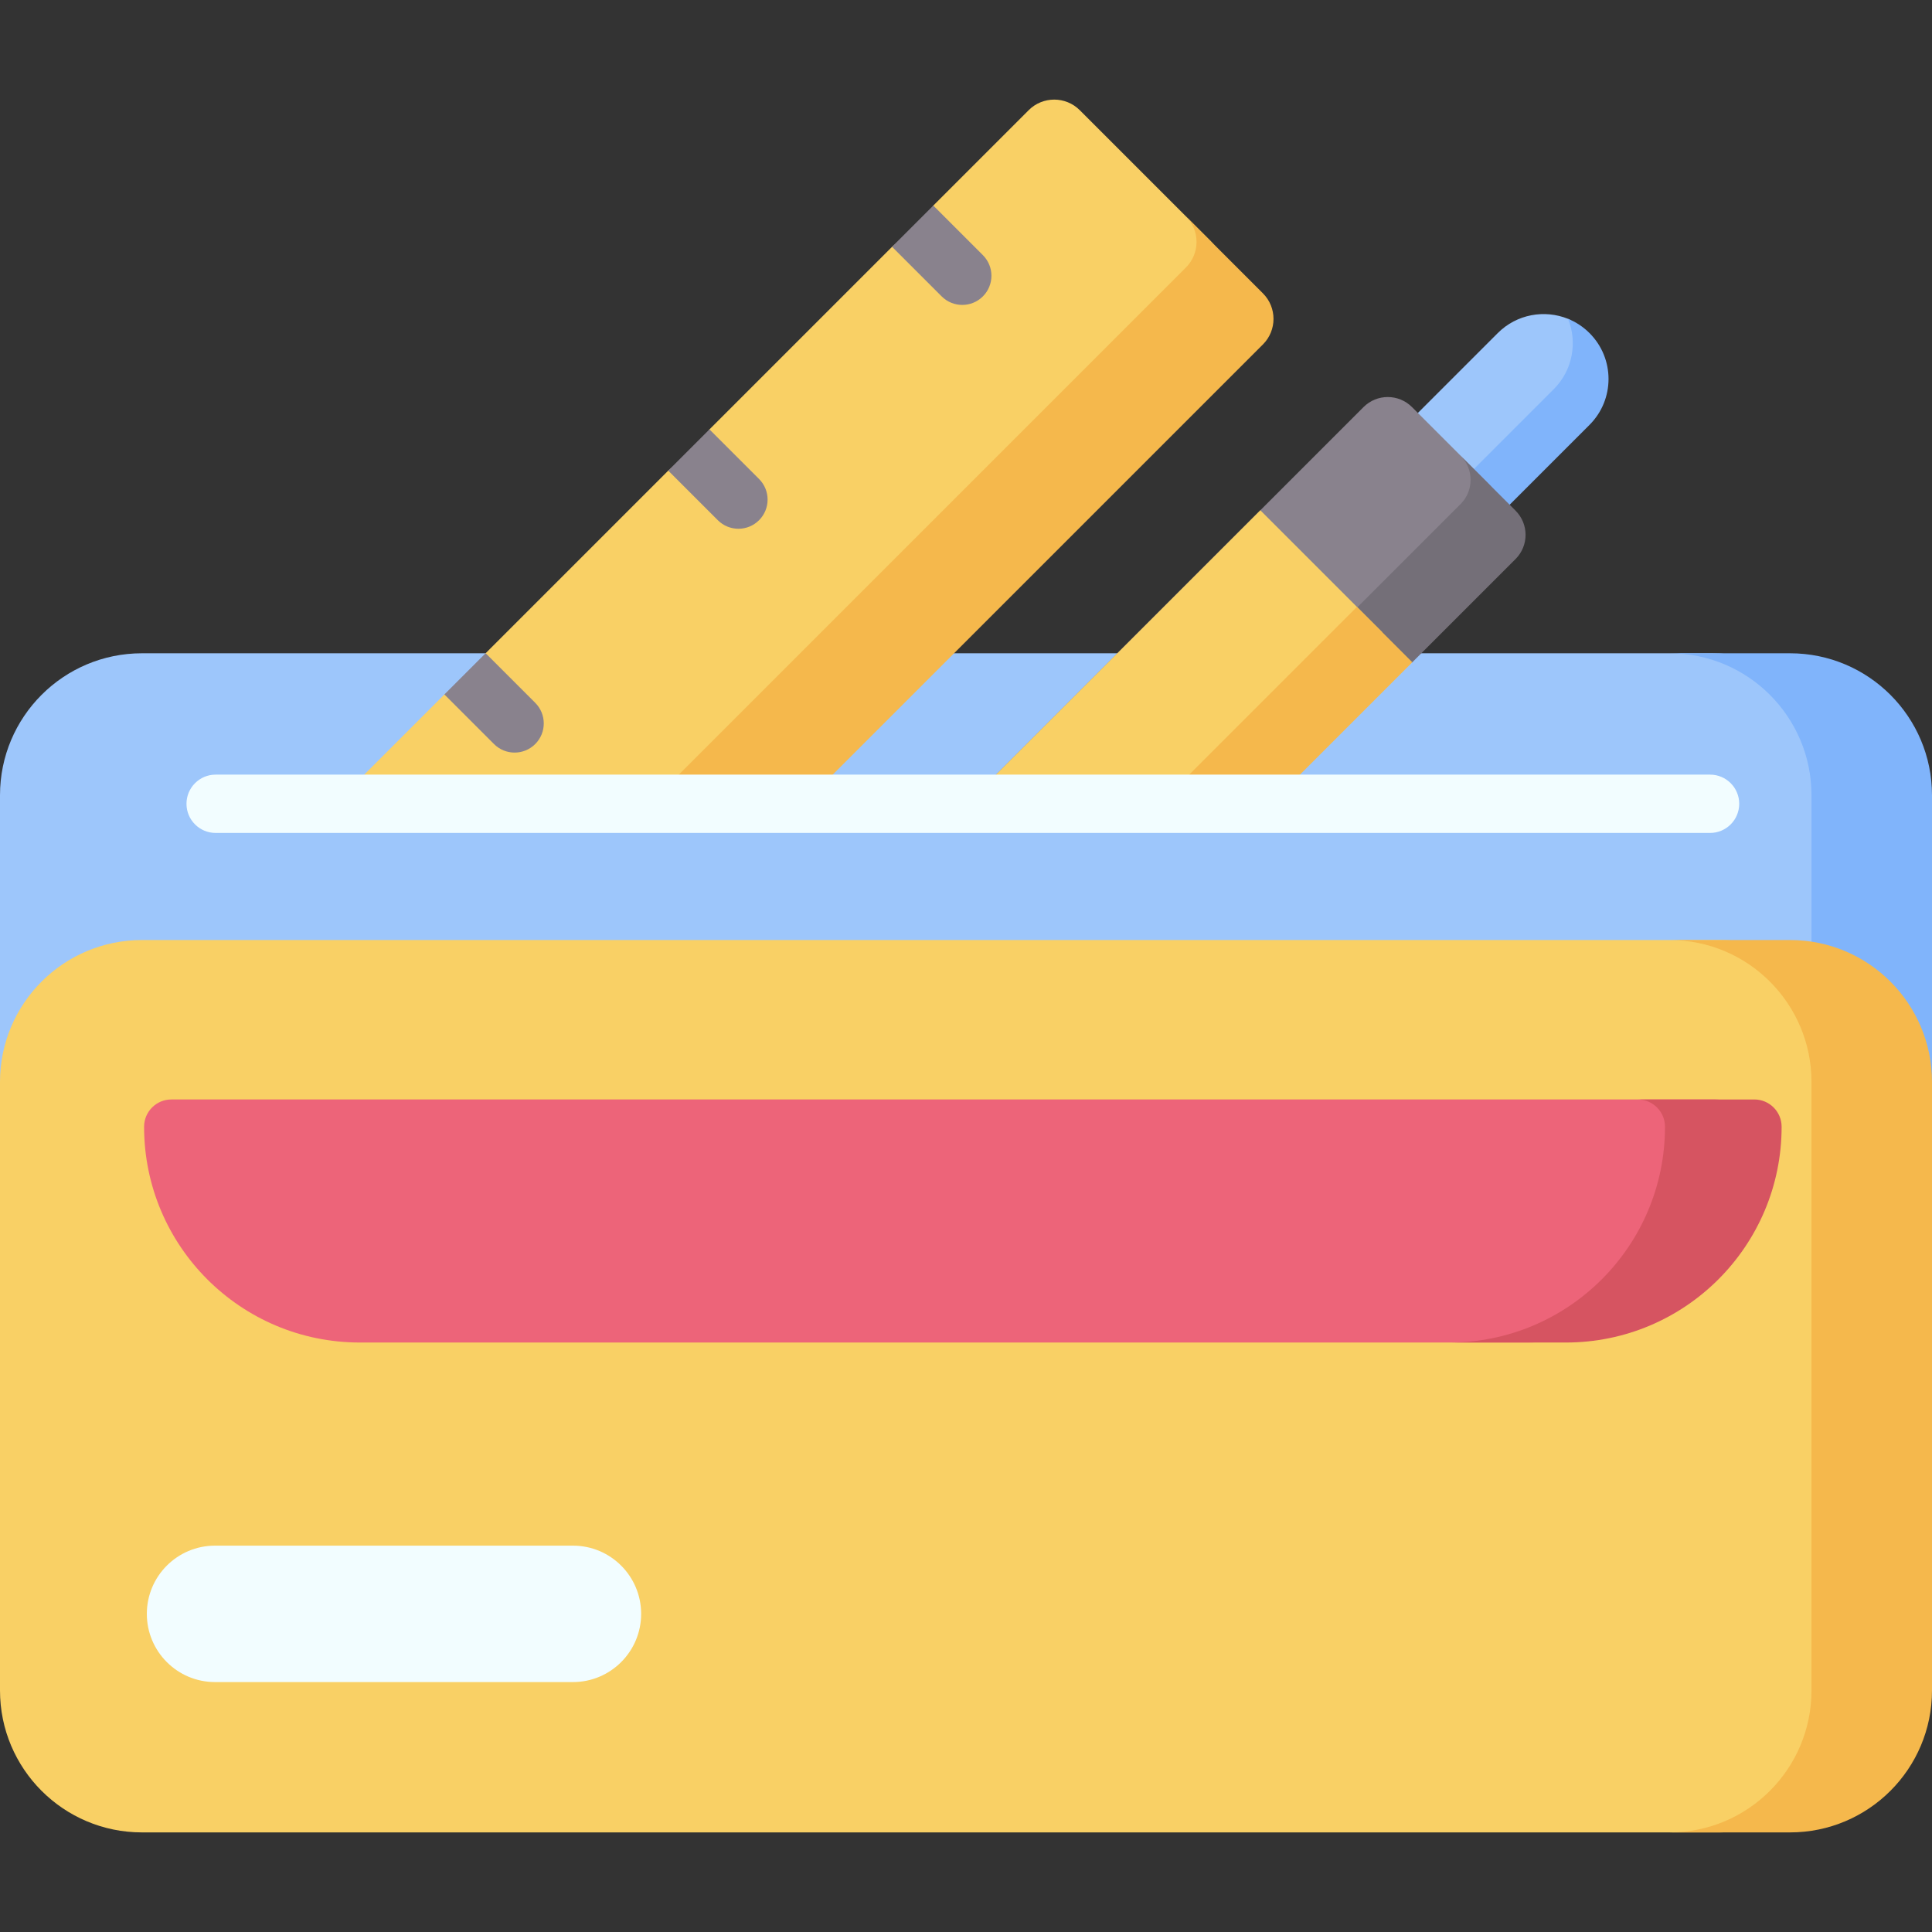 <svg id="Capa_1" enable-background="new 0 0 497 497" height="512" viewBox="0 0 497 497" width="512" xmlns="http://www.w3.org/2000/svg"><rect x="0" y="0" width="497" height="497" fill="#333333" stroke="none"/><g><path d="m440.487 168.054h-403.973c-20.166 0-36.514 16.348-36.514 36.514v156.53c0 20.166 16.348 36.514 36.514 36.514h403.973c20.166 0 36.513-16.348 36.513-36.514v-156.53c0-20.166-16.348-36.514-36.513-36.514z" fill="#9dc6fb"/><path d="m460.487 168.054h-31c20.166 0 36.513 16.348 36.513 36.514v156.53c0 20.166-16.348 36.514-36.513 36.514h31c20.166 0 36.513-16.348 36.513-36.514v-156.53c0-20.166-16.348-36.514-36.513-36.514z" fill="#80b4fb"/><path d="m407.484 87.1c-1.63-1.63-2.099-4.267-4.108-5.082-6.029-2.445-13.197-1.222-18.087 3.667l-27.618 27.618 22.196 22.195 27.618-27.618c6.519-6.519 6.519-14.261-.001-20.78z" fill="#9dc6fb"/><path d="m408.898 85.686c-1.63-1.63-3.514-2.853-5.525-3.668 2.444 6.029 1.221 13.196-3.668 18.085l-27.618 27.618 9.192 9.192 27.618-27.618c6.521-6.519 6.521-17.09.001-23.609z" fill="#80b4fb"/><path d="m382.797 124.288-19.573-19.573c-3.44-3.439-9.016-3.439-12.456 0l-102.053 102.055h64.056l70.026-70.026c3.44-3.439 3.44-9.016 0-12.456z" fill="#89828d"/><path d="m389.868 131.36-14.142-14.142c3.439 3.439 3.439 9.016 0 12.455l-77.097 77.097h15.856l3.75-5.465 45.079-30.937 26.553-26.553c3.441-3.439 3.441-9.016.001-12.455z" fill="#746f78"/><path d="m311.424 206.77 44.146-44.146-31.354-31.355-75.501 75.501z" fill="#f9d065"/><path d="m326.913 206.77 36.402-36.402-14.247-14.246-50.647 50.648z" fill="#f5b84c"/><path d="m311.447 62.024-33.678-33.679c-3.631-3.631-9.518-3.631-13.149 0l-24.532 24.532-1.695 3.11-8.911 7.497-46.974 46.974-2.22 3.634-8.386 6.972-46.974 46.974-2.528 3.943-8.078 6.664-28.127 28.125h93.656l131.596-131.597c3.631-3.631 3.631-9.518 0-13.149z" fill="#f9d065"/><path d="m324.882 75.459-19.8-19.799c3.631 3.631 3.631 9.518 0 13.149l-137.96 137.96h39.598l118.162-118.16c3.631-3.632 3.631-9.519 0-13.15z" fill="#f5b84c"/><path d="m442.487 241.821h-405.973c-20.166 0-36.514 16.348-36.514 36.514v156.53c0 20.166 16.348 36.513 36.514 36.513h405.973c20.166 0 36.513-16.348 36.513-36.513v-156.53c0-20.166-16.348-36.514-36.513-36.514z" fill="#f9d065"/><path d="m460.487 241.821h-31c20.166 0 36.513 16.348 36.513 36.514v156.53c0 20.166-16.348 36.513-36.513 36.513h31c20.166 0 36.513-16.348 36.513-36.513v-156.53c0-20.166-16.348-36.514-36.513-36.514z" fill="#f5b84c"/><path d="m147.384 397.611h-92.063c-9.691 0-17.547 7.856-17.547 17.548 0 9.691 7.856 17.548 17.547 17.548h92.064c9.691 0 17.548-7.856 17.548-17.548-.001-9.692-7.857-17.548-17.549-17.548z" fill="#f2fdff"/><path d="m392.812 345.358h-300.244c-30.653 0-55.502-24.849-55.502-55.502 0-3.879 3.145-7.024 7.024-7.024h397.2c3.879 0 7.024 3.145 7.024 7.024 0 30.654-24.849 55.502-55.502 55.502z" fill="#ed6479"/><path d="m451.29 282.833h-30c3.879 0 7.024 3.145 7.024 7.024 0 30.653-24.849 55.502-55.502 55.502h30c30.653 0 55.502-24.849 55.502-55.502 0-3.88-3.145-7.024-7.024-7.024z" fill="#d65461"/><g fill="#89828d"><path d="m229.48 63.484 12.758 12.758c2.929 2.929 7.678 2.929 10.607 0s2.929-7.677 0-10.607l-12.758-12.758z"/><path d="m171.899 121.065 12.758 12.758c2.929 2.929 7.678 2.929 10.607 0s2.929-7.677 0-10.607l-12.758-12.758z"/><path d="m114.319 178.645 12.758 12.758c2.929 2.929 7.678 2.929 10.607 0s2.929-7.677 0-10.607l-12.758-12.758z"/></g><g><path d="m439.907 214.27h-384.433c-4.142 0-7.5-3.358-7.5-7.5s3.358-7.5 7.5-7.5h384.434c4.143 0 7.5 3.358 7.5 7.5-.001 4.142-3.358 7.5-7.501 7.5z" fill="#f2fdff"/></g></g></svg>